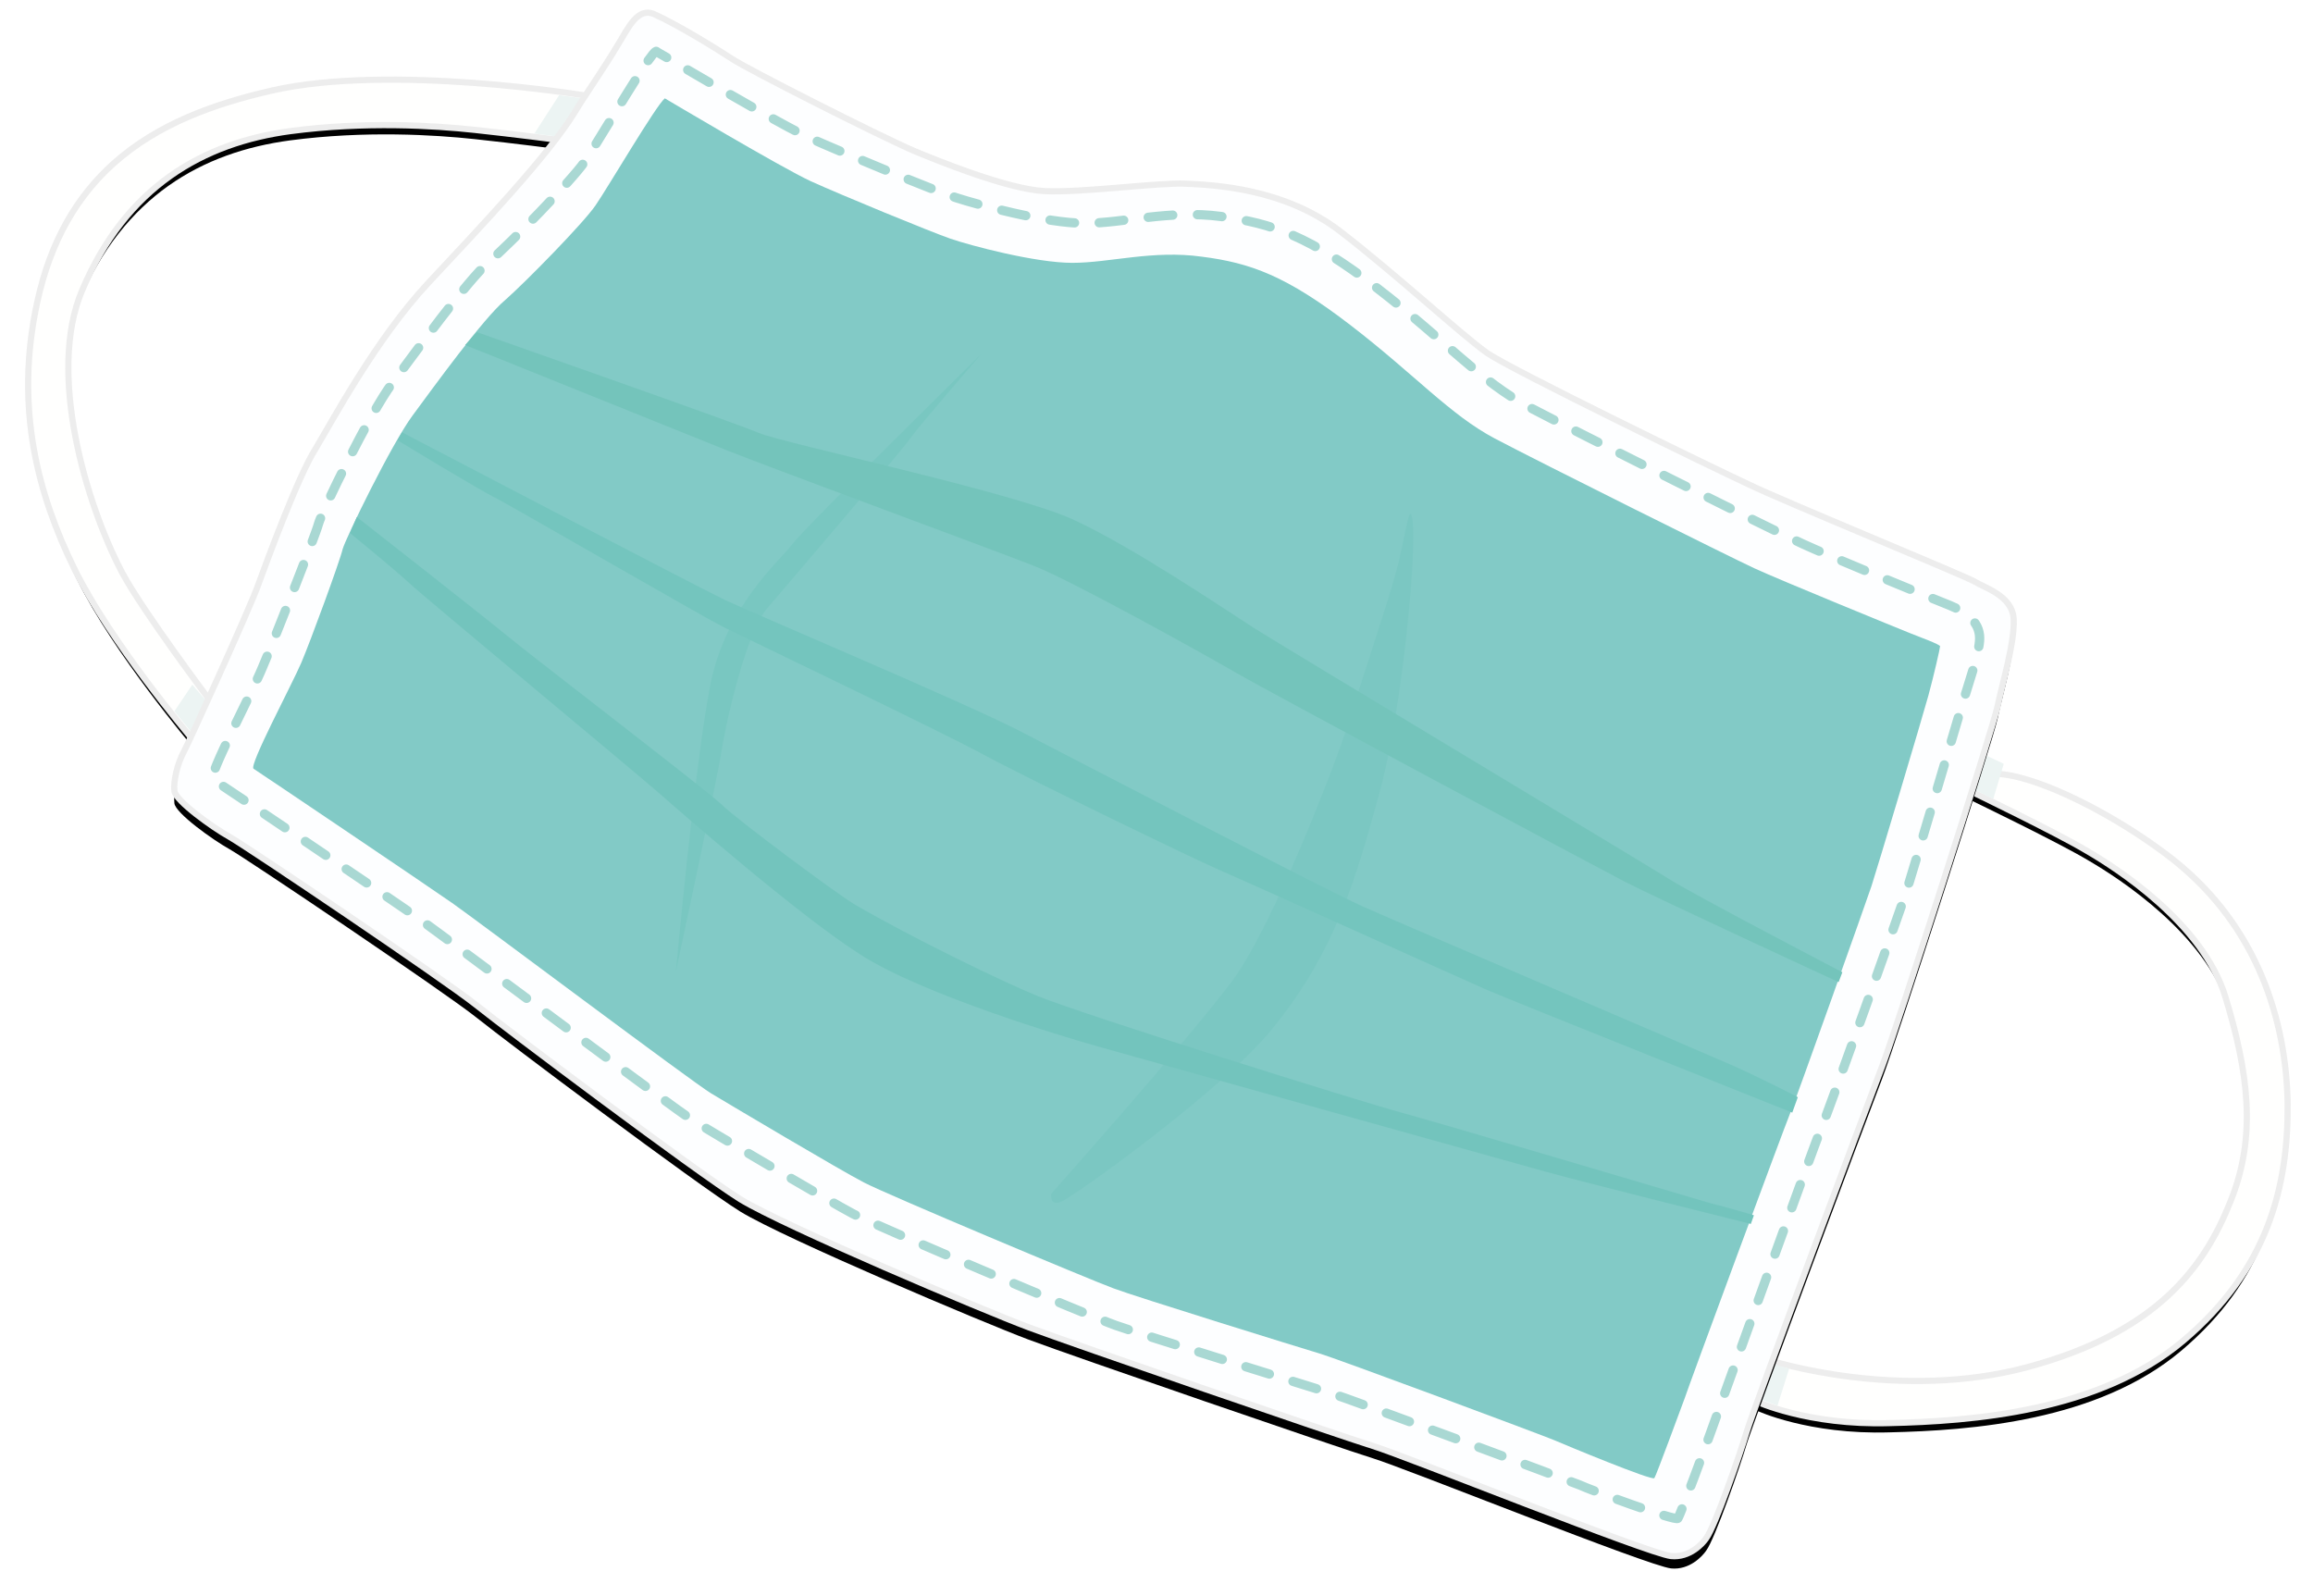 <?xml version="1.0" encoding="UTF-8"?>
<svg width="374px" height="258px" viewBox="0 0 374 258" version="1.1" xmlns="http://www.w3.org/2000/svg" xmlns:xlink="http://www.w3.org/1999/xlink">
    <!-- Generator: Sketch 63 (92445) - https://sketch.com -->
    <title>Mascareta</title>
    <desc>Created with Sketch.</desc>
    <defs>
        <path d="M89.3,13.9 C89.3,13.9 58.3,8.8 39.2,13.1 C22.5,16.9 6.4,24.3 1.5,47 C-2.2,64 1.7,78 7.5,89.8 C13.3,101.6 26.1,116.7 26.1,116.7 L28.5,111.5 C28.5,111.5 17.6,97 14.3,90.8 C8.4,79.6 2.1,58.2 7.8,44.8 C15,27.7 27.7,20.6 41.9,18.7 C54,17.1 65.3,17.8 71.8,18.5 C78.3,19.2 85.2,20.1 85.2,20.1 L89.3,13.9 Z" id="path-1"></path>
        <filter x="-9.0%" y="-5.7%" width="118.7%" height="116.0%" filterUnits="objectBoundingBox" id="filter-2">
            <feMorphology radius="1" operator="dilate" in="SourceAlpha" result="shadowSpreadOuter1"></feMorphology>
            <feOffset dx="0" dy="2" in="shadowSpreadOuter1" result="shadowOffsetOuter1"></feOffset>
            <feGaussianBlur stdDeviation="2" in="shadowOffsetOuter1" result="shadowBlurOuter1"></feGaussianBlur>
            <feComposite in="shadowBlurOuter1" in2="SourceAlpha" operator="out" result="shadowBlurOuter1"></feComposite>
            <feColorMatrix values="0 0 0 0 0   0 0 0 0 0   0 0 0 0 0  0 0 0 0.09 0" type="matrix" in="shadowBlurOuter1"></feColorMatrix>
        </filter>
        <path d="M313.9,125.5 C313.9,125.5 328,132.3 332.8,135.2 C337.6,138 351.6,147 355.3,159 C359,171.2 360.5,181.7 356.1,192.5 C351.8,203.3 344.1,213.8 323.1,219.5 C302.1,225.2 281.2,218.5 281.2,218.5 L279.1,224.1 C279.1,224.1 287.4,228 300.5,227.6 C313.7,227.3 334.2,225.8 347.7,214.4 C361.2,203 364.5,189.8 364.4,176.5 C364.2,163.2 359.6,148.1 346.1,137.4 C334,127.9 315.6,119.8 315.6,119.8 L313.9,125.5 Z" id="path-3"></path>
        <filter x="-9.7%" y="-4.1%" width="119.0%" height="113.3%" filterUnits="objectBoundingBox" id="filter-4">
            <feMorphology radius="1" operator="dilate" in="SourceAlpha" result="shadowSpreadOuter1"></feMorphology>
            <feOffset dx="0" dy="2" in="shadowSpreadOuter1" result="shadowOffsetOuter1"></feOffset>
            <feGaussianBlur stdDeviation="2" in="shadowOffsetOuter1" result="shadowBlurOuter1"></feGaussianBlur>
            <feComposite in="shadowBlurOuter1" in2="SourceAlpha" operator="out" result="shadowBlurOuter1"></feComposite>
            <feColorMatrix values="0 0 0 0 0   0 0 0 0 0   0 0 0 0 0  0 0 0 0.09 0" type="matrix" in="shadowBlurOuter1"></feColorMatrix>
        </filter>
        <path d="M87.9,16.2 C89.9,12.9 92.5,9.3 95,5.1 C96.6,2.5 98.1,-0.9 100.8,0.3 C104.6,2 110.9,5.9 113.5,7.6 C116.1,9.3 136.8,19.8 142.8,22.4 C146.4,23.9 157.9,28.6 163.9,28.9 C169.9,29.2 182.2,27.5 186.7,27.7 C191.2,27.9 202.6,28.4 211.7,35.4 C220.8,42.4 231.6,52.4 235.5,55.1 C239.4,57.8 272.3,73.8 277.7,76.3 C283,78.9 313,91.2 314.4,92.1 C315.8,93 320.4,94.3 320.6,98.1 C320.8,101.9 318.7,108.7 318,112.2 C317.3,115.6 301.7,164.3 299.3,170.5 C296.9,176.7 278.4,226.2 277.4,229.6 C276.4,233 272.3,244.8 270.9,246.7 C270.3,247.6 268.2,249.9 265.2,249.6 C261.5,249.2 222.5,233.5 217,231.8 C211.5,230.1 168.5,215.3 161.3,212.6 C154.1,209.9 121.9,196.3 114.7,191.9 C107.5,187.4 77,164.5 72,160.5 C67,156.5 34.8,134.8 32.1,133.3 C29.4,131.8 23.4,127.5 23.2,125.9 C23,124.4 23.7,121.4 24.7,119.6 C25.7,117.7 35.2,96.8 36.7,92.7 C38.2,88.6 43.2,75 46,70.6 C48.7,66.1 55.8,52.8 64.3,43.7 C72.8,34.6 83.6,23.2 87.9,16.2 Z" id="path-5"></path>
        <filter x="-2.5%" y="-2.2%" width="105.0%" height="106.0%" filterUnits="objectBoundingBox" id="filter-6">
            <feMorphology radius="0.5" operator="dilate" in="SourceAlpha" result="shadowSpreadOuter1"></feMorphology>
            <feOffset dx="0" dy="2" in="shadowSpreadOuter1" result="shadowOffsetOuter1"></feOffset>
            <feGaussianBlur stdDeviation="2" in="shadowOffsetOuter1" result="shadowBlurOuter1"></feGaussianBlur>
            <feComposite in="shadowBlurOuter1" in2="SourceAlpha" operator="out" result="shadowBlurOuter1"></feComposite>
            <feColorMatrix values="0 0 0 0 0   0 0 0 0 0   0 0 0 0 0  0 0 0 0.095 0" type="matrix" in="shadowBlurOuter1"></feColorMatrix>
        </filter>
    </defs>
    <g id="Media" stroke="none" stroke-width="1" fill="none" fill-rule="evenodd">
        <g id="Facemask" transform="translate(-42, -53)">
            <g id="Mascareta" transform="translate(47, 55)">
                <g id="Path" fill-rule="nonzero">
                    <use fill="black" fill-opacity="1" filter="url(#filter-2)" xlink:href="#path-1"></use>
                    <path stroke="#EDEDED" stroke-width="1" d="M39.09,12.612 C29.693,14.75 20.492,18.028 13.328,24.47 C7.626,29.598 3.206,36.728 1.011,46.895 C-2.717,64.022 1.207,78.13 7.051,90.021 C12.873,101.865 25.719,117.023 25.719,117.023 C25.719,117.023 25.896,117.233 26.228,117.616 L28.9,111.2 C28.9,111.2 18.031,96.746 14.741,90.565 C8.9,79.476 2.611,58.277 8.26,44.996 C15.378,28.092 27.93,21.074 41.966,19.196 C54.017,17.602 65.272,18.3 71.746,18.997 C78.241,19.697 85.135,20.596 85.445,20.636 L90.139,13.537 C89.646,13.45 89.381,13.407 89.381,13.407 C89.381,13.407 58.262,8.296 39.09,12.612 Z" fill="#FFFFFE" fill-rule="evenodd"></path>
                </g>
                <polygon id="Path" fill="#ECF4F3" fill-rule="nonzero" points="26.1 116.6 23.2 113 26.1 108.7 28.5 111.5"></polygon>
                <polygon id="Path" fill="#ECF4F3" fill-rule="nonzero" points="85.4 13.4 89.3 13.9 85.2 20.1 81.4 19.6"></polygon>
                <g id="Path" fill-rule="nonzero">
                    <use fill="black" fill-opacity="1" filter="url(#filter-4)" xlink:href="#path-3"></use>
                    <path stroke="#EDEDED" stroke-width="1" d="M313.683,125.95 C313.683,125.95 327.752,132.734 332.541,135.628 C337.293,138.4 351.162,147.277 354.822,159.147 C358.484,171.22 359.994,181.617 355.637,192.311 C351.38,203.004 343.744,213.379 322.969,219.017 C302.111,224.679 281.353,218.024 280.902,217.871 L278.887,224.553 C278.887,224.553 287.273,228.504 300.515,228.1 C313.804,227.798 334.433,226.257 348.023,214.782 C361.66,203.266 365.001,189.934 364.9,176.496 C364.698,163.059 360.043,147.813 346.411,137.008 C339.975,131.955 331.77,127.299 325.211,124.874 C322.099,123.725 319.351,123.079 317.32,123.107 C316.294,123.122 315.442,123.308 314.795,123.666 C314.116,124.041 313.647,124.599 313.683,125.95 Z" fill="#FFFFFE" fill-rule="evenodd"></path>
                </g>
                <polygon id="Path" fill="#ECF4F3" fill-rule="nonzero" points="313.9 125.5 317.3 127.2 319 121.5 315.6 119.9"></polygon>
                <polygon id="Path" fill="#ECF4F3" fill-rule="nonzero" points="281.3 218.5 284.3 219.3 282.4 225.3 279.2 224.1"></polygon>
                <g id="Path" fill-rule="nonzero">
                    <use fill="black" fill-opacity="1" filter="url(#filter-6)" xlink:href="#path-5"></use>
                    <use stroke="#EDEDED" stroke-width="1" fill="#FDFEFF" xlink:href="#path-5"></use>
                </g>
                <path d="M102.5,13.9 C102.5,13.9 121.5,25.2 126.1,27.3 C130.7,29.4 145.5,35.5 148.7,36.6 C151.9,37.7 162.4,40.5 168.4,40.5 C174.4,40.5 181.4,38.4 189.3,39.5 C197.2,40.5 203,42.6 213.4,50.6 C223.8,58.6 229.5,65.1 236.7,68.9 C243.9,72.7 274.6,88 278.7,89.9 C282.8,91.8 302.4,99.8 303.9,100.4 C305.4,101 308.7,102.2 308.7,102.5 C308.7,102.8 307.7,107.2 306.8,110.5 C305.9,113.8 298.4,138.9 297.6,141.3 C296.8,143.7 285.5,175.5 284.5,177.9 C283.5,180.3 267.9,222.5 267.4,224.1 C266.8,225.7 262.8,236.6 262.5,237 C262.2,237.5 248,231.6 246.4,230.9 C244.8,230.2 211,217.6 208.2,216.8 C205.5,216 178.7,207.7 175,206.3 C171.2,204.9 138.3,191.1 134.7,189.2 C131,187.3 113,176.6 110,174.8 C107,173 72.1,146.8 68.1,144 C64.1,141.2 36.8,122.8 36,122.3 C35.2,121.8 42.2,108.7 43.7,105.2 C45.2,101.7 50,88.6 50.4,86.8 C50.9,85 58.3,69.8 61.7,65.2 C65.1,60.6 73.2,49.4 76.7,46.5 C80.1,43.5 89.4,34 91.3,31.2 C93.3,28.3 101.1,15 102.5,13.9 Z" id="Path" fill="#82CAC6" fill-rule="nonzero"></path>
                <g id="Group" transform="translate(29, 6)" stroke="#A9D8D3" stroke-linecap="round" stroke-linejoin="round" stroke-width="1.5">
                    <path d="M70.8,1.8 C71.4,1 71.8,0.4 72.1,0.3 C72.1,0.3 72.7,0.7 73.8,1.3" id="Path"></path>
                    <path d="M77.2,3.3 C83.5,7 93.6,12.8 96.9,14.3 C101.8,16.5 117.2,22.9 120.7,24 C124.1,25.1 135.1,28.1 141.4,28.1 C147.7,28.1 155.1,25.9 163.4,27 C171.7,28.1 177.8,30.2 188.7,38.6 C199.6,47 205.6,53.8 213.2,57.8 C220.8,61.8 253,77.9 257.4,79.9 C261.7,81.9 278,88.6 281.3,89.9 C283.7,90.9 286.1,92.4 286.1,95.2 C286.1,97.5 284.4,102.2 283.1,106.5 C282.1,109.9 275.1,133.5 274.3,136 C273.5,138.5 261.6,171.9 260.5,174.4 C259.4,176.9 243.1,222.2 242.5,223.9 C241.9,225.6 237.7,237 237.3,237.5 C236.9,238 223.1,232.9 221.4,232.1 C219.7,231.4 184.2,218.2 181.3,217.3 C178.4,216.4 150.3,207.7 146.4,206.3 C142.4,204.9 107.9,190.3 104,188.3 C100.2,186.3 81.2,175.1 78.1,173.2 C75,171.3 38.3,143.8 34.1,140.8 C29.9,137.8 1.2,118.5 0.4,118 C-0.4,117.5 6.9,103.7 8.4,100 C10,96.3 17,78.6 17.5,76.7 C18,74.8 25.8,58.8 29.4,54 C33,49.2 41.5,37.4 45.1,34.3 C48.7,31.2 58.4,21.2 60.5,18.2 C62,16 66.8,7.9 69.8,3.3" id="Path" stroke-dasharray="3.987,3.987"></path>
                </g>
                <path d="M104.3,155 C104.8,152.7 111.1,123.3 111.6,119.8 C112.1,116.3 115.4,100.6 119.1,96.3 C122.8,92 141.3,70.3 142.4,68.6 C143.6,66.9 153.6,55.3 153.6,55.3 C153.6,55.3 125.1,83.3 123.1,86 C121.1,88.7 112.3,96 109.8,109 C107.3,122 104.3,155 104.3,155 Z" id="Path" fill="#79C7C1" fill-rule="nonzero"></path>
                <path d="M223.3,81.6 C224.3,85.6 221.8,112.5 218.1,126 C214.4,139.5 211.1,151.7 200.6,164.5 C192.4,174.5 168.6,191.5 166.6,192.3 C164.6,193.1 165,191 165,191 C165,191 186.8,166.5 194.1,156.8 C200.8,148 211.2,120.8 212.9,115.3 C214.6,109.8 219.1,96.3 220.6,91 C222.1,85.7 222.8,79.3 223.3,81.6 Z" id="Path" fill="#7BC7C2" fill-rule="nonzero"></path>
                <path d="M72.1,51.7 C72.1,51.7 113.7,66.3 117.7,68 C121.7,69.7 158.7,77.5 168.5,82 C178.3,86.5 193,96.5 197.7,99.5 C202.4,102.5 260.7,137.5 265,140.2 C269.3,142.9 292.9,155.2 292.9,155.2 L292.3,156.8 C292.3,156.8 262.4,143 257.6,140.5 C252.8,138 200.4,110 194.9,106.8 C189.4,103.6 168.1,91.8 162.2,89.5 C156.4,87.2 120,73.8 112.5,70.8 C105,67.8 77,56.5 74.5,55.5 C72,54.5 70.2,53.8 70.2,53.8 L72.1,51.7 Z" id="Path" fill="#74C4BB" fill-rule="nonzero"></path>
                <path d="M60,67.9 C60,67.9 108,93 112.2,95 C116.4,97 151.2,111.7 159.9,116.2 C168.6,120.7 208.6,141.5 215.2,144.5 C221.9,147.5 270.7,168.3 275.2,170.3 C279.7,172.3 285.7,175.4 285.7,175.4 L284.8,177.9 C284.8,177.9 239.4,159.8 235.3,158 C231.2,156.2 195.3,140 191.8,138.5 C188.3,137 160.8,123.7 154,120 C147.2,116.3 114.8,100.8 111.8,99.3 C108.8,97.8 78,80 75.3,78.6 C72.6,77.3 59.3,69.2 59.3,69.2 L60,67.9 Z" id="Path" fill="#74C5BE" fill-rule="nonzero"></path>
                <path d="M52.7,81.6 C52.7,81.6 72.5,97.1 77,100.8 C81.5,104.5 109.3,125.8 111.7,128.1 C114,130.4 130.5,142.7 133.3,144.3 C142.4,149.6 157,156.7 162.9,159.1 C170.9,162.3 214.6,176 221.6,177.9 C228.6,179.8 268.3,191.6 271.4,192.5 C274.6,193.3 278.6,194.5 278.6,194.5 L278.1,195.9 C278.1,195.9 251.6,189.3 245.1,187.5 C238.6,185.7 177.8,168.7 172.5,167.2 C167.2,165.7 144.4,158.9 134.2,152.4 C124,145.9 105.4,129.6 101.4,126.1 C97.4,122.6 63.9,94.8 61.2,92.3 C58.5,89.8 51.6,84.2 51.6,84.2 L52.7,81.6 Z" id="Path" fill="#73C4BD" fill-rule="nonzero"></path>
            </g>
        </g>
    </g>
</svg>